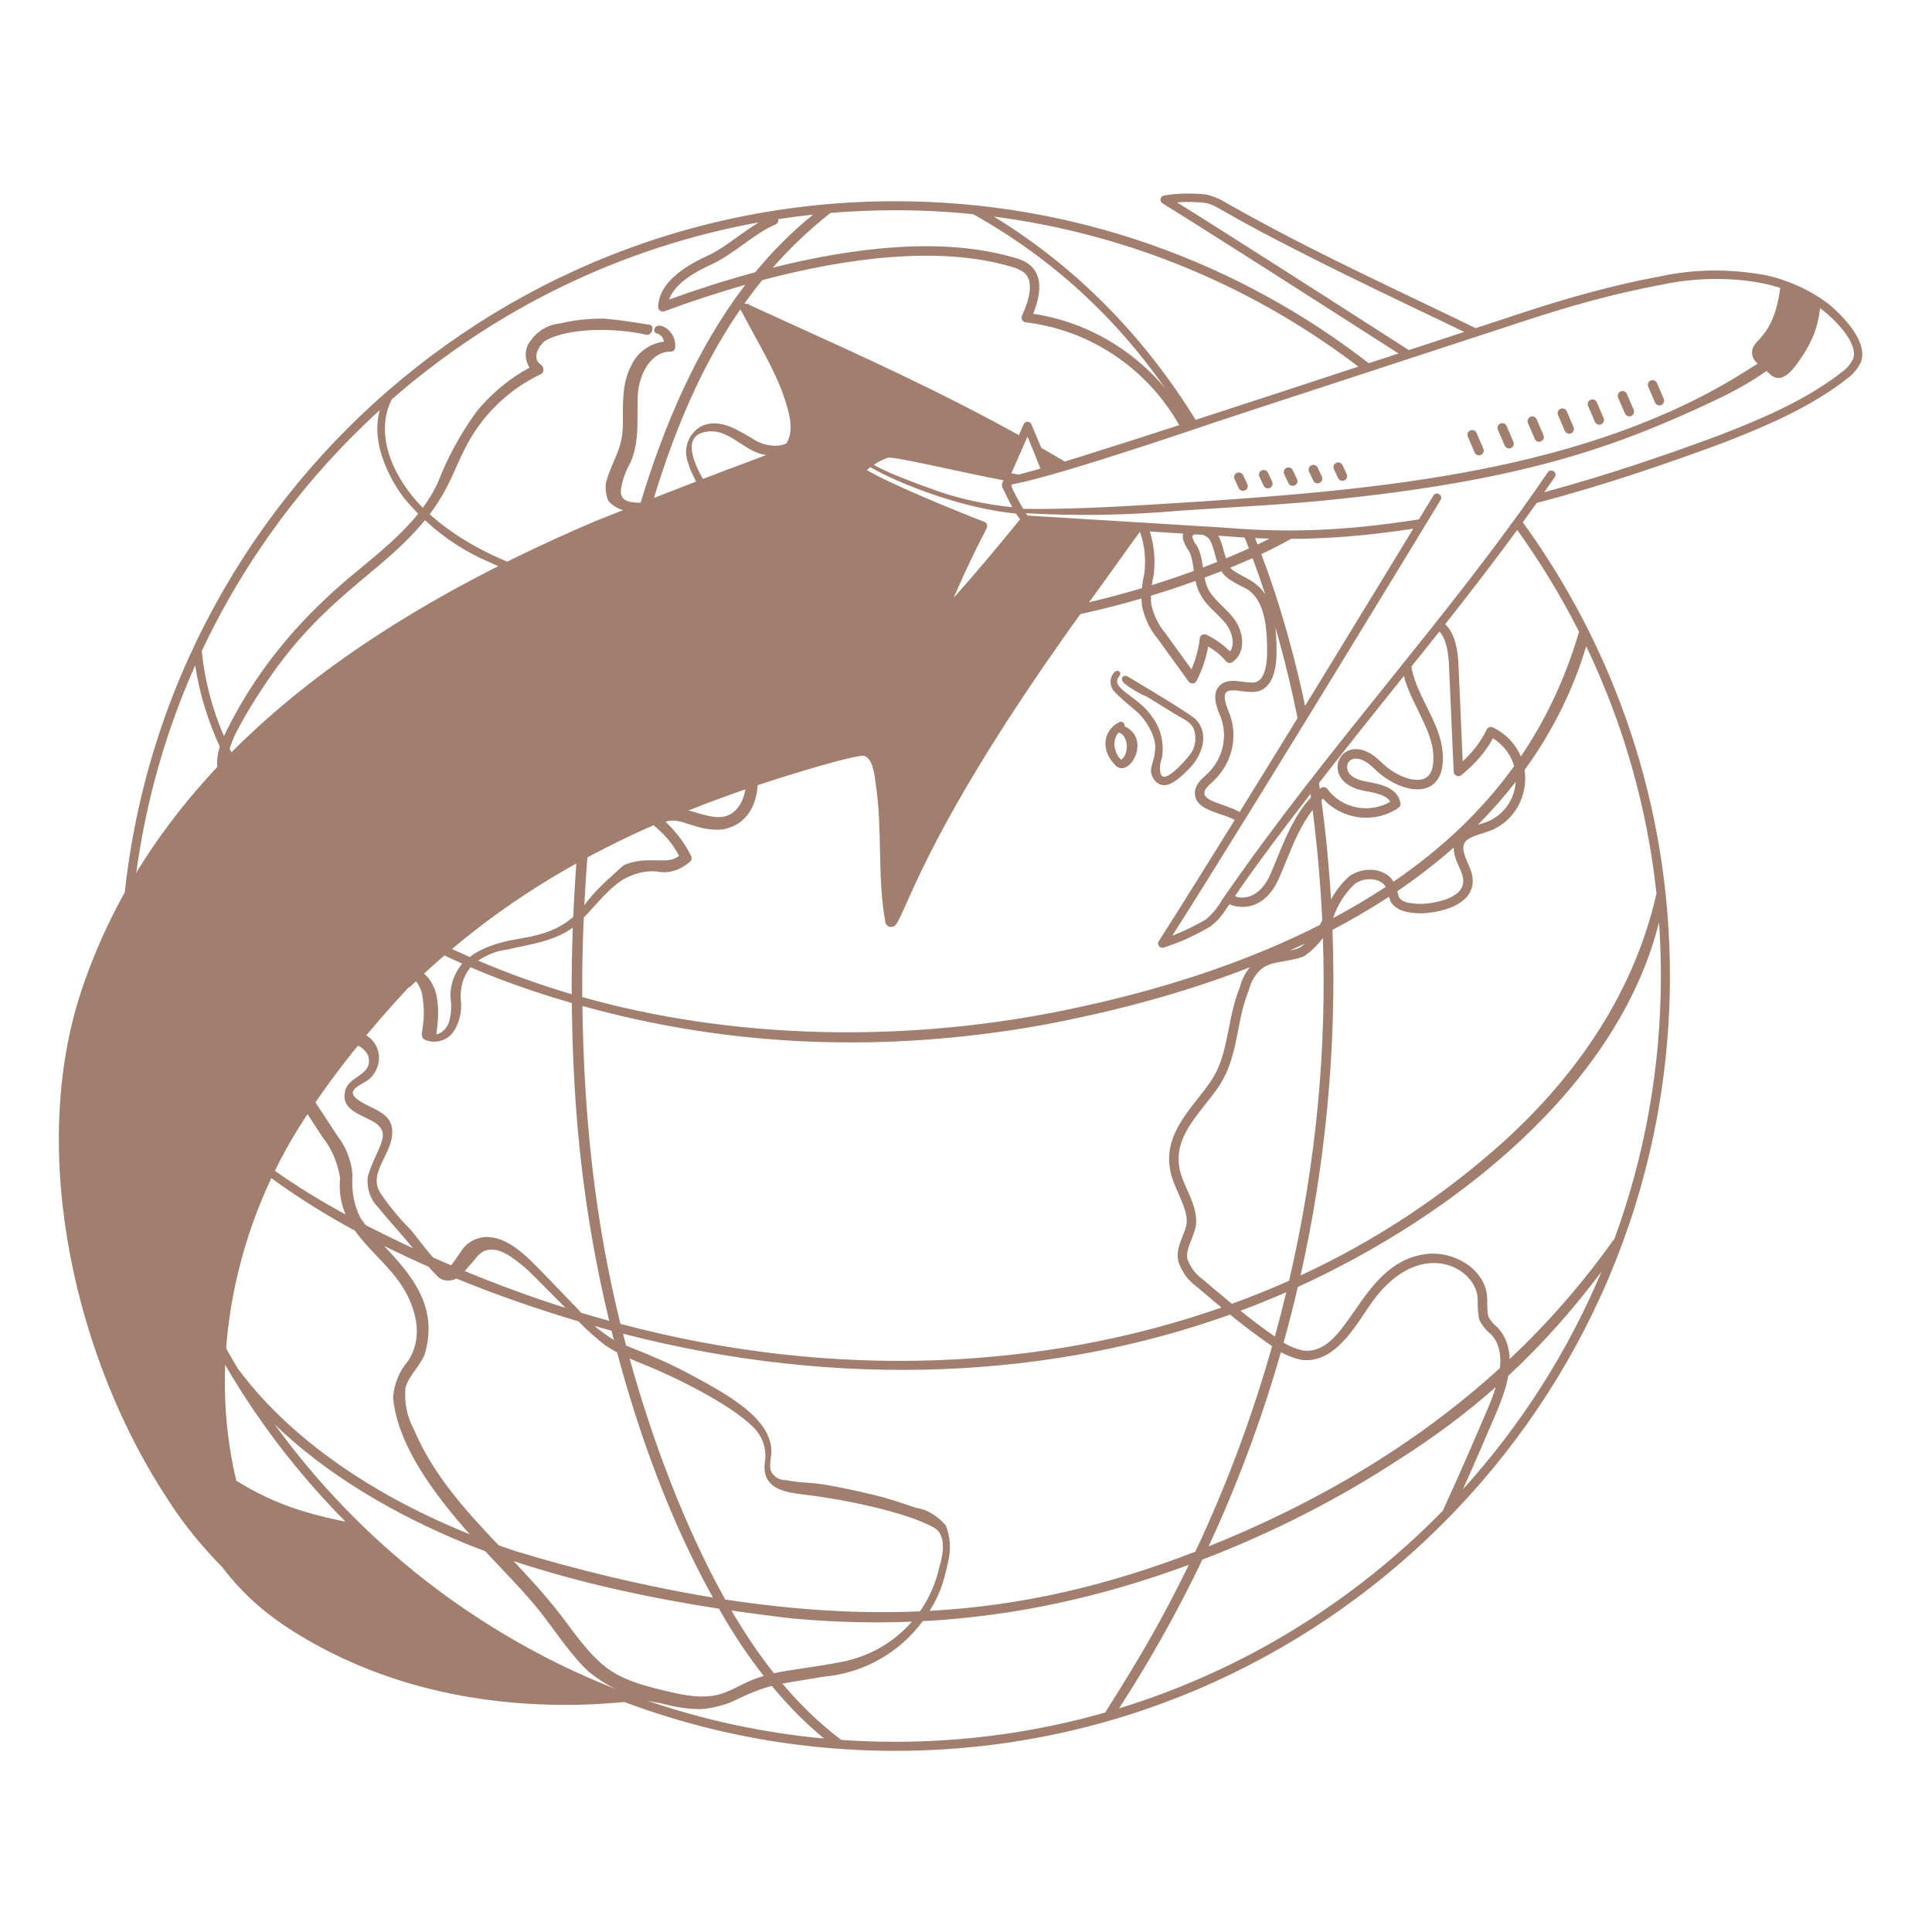 <svg width="51" height="51" viewBox="0 0 51 51" fill="none" xmlns="http://www.w3.org/2000/svg">
<path fill-rule="evenodd" clip-rule="evenodd" d="M23.629 46.218C12.351 46.218 3.176 37.042 3.176 25.765C3.176 14.487 12.351 5.312 23.629 5.312C28.373 5.312 32.744 6.935 36.218 9.655C36.126 9.685 36.035 9.714 35.943 9.744C33.182 7.616 29.857 6.186 26.235 5.717C26.305 5.759 26.377 5.804 26.459 5.856C28.607 7.222 30.314 9.037 31.624 11.183C31.479 11.232 31.333 11.281 31.188 11.33C30.375 9.808 28.848 8.719 27.077 8.509C26.993 8.499 26.942 8.41 26.978 8.333C27.163 7.933 27.319 7.409 27.017 7.182C26.925 7.121 26.812 7.07 26.712 7.045C24.803 6.475 22.337 6.808 20.121 7.395C18.718 9.119 17.845 11.187 17.208 13.325C17.458 13.405 17.648 13.56 17.858 13.733C17.893 13.761 17.929 13.79 17.966 13.82C18.187 14.093 18.72 13.975 18.636 13.474C18.617 13.194 18.499 12.96 18.38 12.723C18.297 12.558 18.213 12.392 18.16 12.207C18.024 11.833 18.175 11.435 18.528 11.243C18.97 11.053 19.388 11.299 19.797 11.538L19.836 11.561C20.077 11.733 20.382 11.804 20.635 11.748C20.744 11.72 20.841 11.674 20.939 11.629C21.064 11.57 21.189 11.511 21.337 11.493C21.699 11.42 22.11 11.618 22.11 12.007C22.11 12.054 22.072 12.091 22.036 12.128C22.033 12.131 22.029 12.134 22.024 12.136C21.099 12.553 20.49 13.499 20.49 14.453C20.492 14.483 20.495 14.514 20.498 14.544C20.528 14.862 20.559 15.201 20.647 15.523C20.684 15.733 20.728 16.123 20.637 16.492C21.036 16.525 21.434 16.549 21.83 16.564C21.834 16.526 21.839 16.488 21.845 16.45C21.862 16.336 21.884 16.211 21.908 16.079C22.028 15.412 22.179 14.575 21.82 14.095C21.798 14.074 21.775 14.053 21.752 14.032C21.668 13.954 21.582 13.874 21.53 13.772C21.395 13.501 21.436 13.233 21.633 13.03C22.242 12.4 23.608 11.716 23.852 11.716C24.238 11.677 24.536 11.697 24.815 11.781C25.068 11.876 25.269 12.103 25.333 12.354C25.211 12.326 25.091 12.299 24.974 12.272C24.948 12.266 24.922 12.261 24.896 12.255C24.842 12.189 24.769 12.138 24.667 12.107C24.425 12.038 24.178 12.017 23.951 12.045C23.948 12.045 23.945 12.045 23.942 12.045C23.656 11.988 23.46 11.958 23.407 11.976C23.121 12.071 22.899 12.23 22.708 12.421C22.737 12.444 22.774 12.469 22.817 12.496C22.395 12.746 21.984 13.066 21.785 13.363C21.692 13.531 21.834 13.695 21.978 13.862C22.051 13.947 22.125 14.033 22.169 14.12C22.269 14.32 22.332 14.582 22.332 14.804C22.3 15.37 22.238 15.911 22.141 16.462C22.134 16.5 22.13 16.537 22.126 16.574C22.843 16.593 23.555 16.582 24.258 16.544C24.307 16.512 24.356 16.483 24.405 16.455C24.67 16.227 24.916 15.936 25.132 15.598C25.03 15.829 24.924 16.076 24.805 16.36C24.916 16.237 25.024 16.118 25.128 16.003C25.227 15.894 25.322 15.789 25.416 15.685C25.235 15.981 25.008 16.258 24.737 16.513C25.27 16.474 25.797 16.419 26.318 16.348C26.592 16.055 27.082 15.907 27.366 16.185C28.319 16.015 29.247 15.794 30.144 15.526C30.158 15.379 30.184 15.246 30.21 15.125C30.259 14.704 30.202 14.291 30.039 13.902C30.133 13.908 30.224 13.914 30.314 13.919C30.46 14.317 30.507 14.734 30.456 15.166C30.434 15.268 30.417 15.361 30.404 15.447C30.781 15.329 31.151 15.204 31.515 15.07L31.513 15.052C31.485 14.858 31.459 14.673 31.376 14.528C31.306 14.452 31.232 14.271 31.225 14.211C31.215 14.114 31.24 14.038 31.287 13.98C31.581 13.998 31.842 14.014 32.075 14.029C32.107 14.061 32.135 14.097 32.158 14.138C32.23 14.267 32.271 14.418 32.311 14.563C32.328 14.623 32.344 14.683 32.363 14.739C32.567 14.655 32.769 14.568 32.969 14.478C32.916 14.341 32.863 14.206 32.808 14.072C32.906 14.077 32.998 14.082 33.083 14.087C33.122 14.182 33.16 14.277 33.198 14.373C33.372 14.292 33.541 14.206 33.707 14.114C33.924 14.12 34.091 14.121 34.26 14.117C33.966 14.295 33.646 14.465 33.296 14.628C33.795 15.945 34.19 17.359 34.488 18.804C34.421 18.913 34.354 19.023 34.287 19.131C34.116 18.261 33.91 17.397 33.665 16.552C33.686 16.733 33.698 16.943 33.698 17.185C33.698 17.838 33.514 18.201 33.149 18.262C33.023 18.276 32.887 18.258 32.763 18.243C32.423 18.2 32.17 18.168 32.449 18.82C32.68 19.412 32.563 20.136 31.989 20.657L31.987 20.658C31.887 20.75 31.792 20.837 31.792 20.934C31.792 21.078 32.01 21.155 32.266 21.245C32.456 21.311 32.667 21.385 32.826 21.5C32.783 21.569 32.74 21.638 32.697 21.707C32.584 21.619 32.409 21.56 32.23 21.499C31.895 21.386 31.542 21.266 31.542 20.934C31.542 20.727 31.693 20.59 31.82 20.473C31.847 20.448 31.873 20.425 31.897 20.401C32.29 20.008 32.416 19.424 32.218 18.915C32.127 18.702 31.954 18.298 32.223 18.074C32.385 17.939 32.597 17.968 32.801 17.996C32.911 18.011 33.018 18.025 33.115 18.014C33.39 17.968 33.449 17.538 33.449 17.185C33.449 16.57 33.387 15.828 32.907 15.546C32.526 15.356 32.353 15.256 32.241 15.079C32.094 15.136 31.946 15.193 31.798 15.248C31.857 15.552 31.946 15.691 32.271 16.006L32.273 16.008C32.371 16.102 32.472 16.201 32.56 16.314C32.837 16.67 32.906 17.217 32.533 17.478C32.481 17.515 32.408 17.506 32.366 17.457C32.234 17.302 32.081 17.175 31.894 17.064C31.844 17.357 31.738 17.672 31.588 17.972C31.547 18.055 31.431 18.067 31.375 17.989L30.549 16.846C30.364 16.631 30.219 16.329 30.147 16.005C30.139 15.934 30.134 15.865 30.133 15.799C29.276 16.048 28.394 16.255 27.496 16.415C27.546 16.62 27.478 16.853 27.309 17.022C26.79 17.628 25.984 17.267 26.134 16.669C26.138 16.653 26.143 16.637 26.149 16.62C25.569 16.693 24.985 16.747 24.397 16.782C24.118 16.938 23.893 17.143 23.724 17.398C23.611 17.652 23.541 17.932 23.508 18.27C23.486 18.4 23.438 18.688 23.168 18.688C22.894 18.688 22.59 18.392 22.395 18.198C22.028 17.831 21.827 17.338 21.82 16.81C21.398 16.794 20.977 16.768 20.555 16.732C20.483 16.892 20.376 17.038 20.22 17.152L20.193 17.18C19.797 17.445 19.261 17.355 18.992 16.985C18.898 16.835 18.879 16.684 18.896 16.534C18.094 16.413 17.295 16.252 16.505 16.052C16.256 17.152 16.05 18.257 15.884 19.352C16.302 19.168 16.469 18.646 16.644 18.096C16.862 17.412 17.094 16.686 17.839 16.514C18.491 16.363 18.961 16.806 18.9 17.349C18.869 17.697 18.935 18.074 19.088 18.409C19.128 18.481 19.169 18.557 19.211 18.636C19.327 18.85 19.453 19.083 19.593 19.294C20.217 20.229 20.186 21.674 19.093 21.893C18.735 21.933 18.449 21.84 18.202 21.761C17.964 21.683 17.762 21.618 17.568 21.695C17.835 21.939 18.065 22.243 18.227 22.565C18.269 22.612 18.267 22.696 18.222 22.74C17.949 22.98 17.649 23.068 17.331 23.005C17.049 22.977 16.746 23.05 16.435 23.223C16.144 23.417 15.909 23.677 15.674 23.936C15.587 24.033 15.499 24.13 15.409 24.223C15.378 24.938 15.365 25.639 15.37 26.32C19.221 27.407 23.911 27.61 28.603 26.561C30.972 26.041 33.059 25.321 34.842 24.415C34.864 24.373 34.885 24.33 34.904 24.287C34.859 23.337 34.775 22.362 34.65 21.381C34.34 21.778 34.147 22.253 33.948 22.74C33.887 22.889 33.826 23.038 33.76 23.188C33.519 23.74 33.107 24.009 32.632 23.925C32.526 23.907 32.433 23.868 32.355 23.814C32.359 23.808 32.362 23.801 32.366 23.795C32.41 23.731 32.454 23.668 32.498 23.605C32.769 23.792 33.258 23.714 33.531 23.087C33.593 22.946 33.652 22.802 33.711 22.657C33.944 22.088 34.18 21.51 34.606 21.048C34.594 20.965 34.583 20.881 34.57 20.798C34.645 20.702 34.719 20.607 34.793 20.511C34.809 20.615 34.825 20.72 34.839 20.824C34.846 20.818 34.853 20.812 34.86 20.806C34.914 20.762 34.997 20.77 35.04 20.828C35.421 21.345 36.147 21.486 36.697 21.166C36.61 20.996 36.345 20.935 36.015 20.876C34.694 20.638 35.448 19.105 36.458 20.116C36.822 20.479 37.338 20.674 37.607 20.549C37.829 20.447 37.853 20.138 37.833 19.896C37.808 19.519 37.624 19.142 37.434 18.754C37.268 18.417 37.099 18.072 37.025 17.709C37.097 17.619 37.168 17.53 37.24 17.441C37.265 17.855 37.459 18.245 37.655 18.64C37.853 19.04 38.054 19.443 38.083 19.878C38.128 20.458 37.906 20.687 37.712 20.777C37.291 20.971 36.66 20.672 36.281 20.293C35.842 19.854 35.528 20.033 35.563 20.281C35.594 20.506 35.855 20.593 36.059 20.63L36.061 20.63C36.412 20.694 36.893 20.78 36.969 21.198C36.978 21.247 36.957 21.296 36.917 21.324C36.287 21.755 35.421 21.641 34.924 21.082C34.91 21.096 34.895 21.109 34.881 21.123C35 22.002 35.084 22.88 35.136 23.741C35.266 23.507 35.431 23.297 35.619 23.13C35.991 22.868 36.555 22.903 36.787 23.273C38.046 22.413 39.117 21.409 39.969 20.224C39.891 19.943 39.709 19.679 39.409 19.488C39.227 19.831 38.947 20.157 38.577 20.46C38.499 20.524 38.378 20.472 38.373 20.369L38.246 17.477C38.209 16.992 38.097 16.704 37.907 16.605C37.958 16.54 38.009 16.475 38.061 16.41C38.433 16.648 38.479 17.247 38.496 17.462L38.612 20.098C38.897 19.833 39.108 19.552 39.242 19.262C39.271 19.199 39.347 19.171 39.412 19.203C39.776 19.385 40.018 19.66 40.147 19.969C40.803 19 41.319 17.915 41.678 16.692C41.679 16.691 41.68 16.69 41.68 16.688C41.682 16.686 41.683 16.683 41.685 16.68C41.192 15.704 40.621 14.773 39.983 13.895C40.032 13.828 40.081 13.76 40.13 13.693C42.614 17.078 44.082 21.253 44.082 25.765C44.082 37.043 34.907 46.218 23.629 46.218ZM25.77 13.812C25.799 13.891 25.827 13.977 25.853 14.074C25.753 14.276 25.662 14.46 25.577 14.636C25.601 14.48 25.596 14.316 25.562 14.144L25.56 14.138C25.499 13.976 25.435 13.808 25.363 13.649C25.518 13.712 25.657 13.768 25.77 13.812ZM23.629 5.55C23.054 5.55 22.485 5.574 21.922 5.621C21.672 5.813 21.255 6.178 21.036 6.397C20.813 6.613 20.601 6.836 20.399 7.066C22.558 6.525 24.913 6.248 26.778 6.804C27.514 6.987 27.557 7.583 27.272 8.283C28.657 8.489 29.889 9.211 30.756 10.247C29.455 8.388 27.802 6.839 25.689 5.654C25.011 5.585 24.324 5.55 23.629 5.55ZM20.542 5.785C20.847 5.738 21.154 5.698 21.464 5.665C20.899 6.122 20.393 6.633 19.938 7.186C19.131 7.405 18.36 7.655 17.662 7.906C17.776 7.583 18.126 7.287 18.721 7.007C19.031 6.876 19.329 6.662 19.623 6.45C19.907 6.246 20.187 6.045 20.468 5.927C20.524 5.903 20.554 5.843 20.542 5.785ZM17.54 8.216C18.192 7.976 18.914 7.734 19.674 7.518C18.394 9.191 17.537 11.21 16.91 13.271C16.612 13.27 16.364 13.227 16.391 12.932C16.42 12.698 16.506 12.45 16.642 12.212C16.831 11.786 16.83 11.339 16.829 10.895C16.828 10.736 16.828 10.577 16.836 10.42C16.864 9.962 17.123 9.28 17.72 9.28C17.772 9.28 17.821 9.232 17.82 9.184C17.884 8.741 17.359 8.441 17.276 8.681C17.256 8.738 17.293 8.795 17.331 8.802C17.437 8.824 17.513 8.913 17.527 9.019C17.166 9.057 16.823 9.302 16.67 9.638C16.438 10.073 16.44 10.549 16.443 11.031C16.443 11.081 16.443 11.131 16.443 11.18C16.443 11.62 16.334 11.875 16.208 12.168C16.138 12.331 16.063 12.506 15.999 12.73C15.955 12.951 16.039 13.207 16.073 13.24C16.258 13.426 16.461 13.504 16.671 13.474C16.729 13.474 16.787 13.479 16.845 13.489C16.651 14.143 16.48 14.8 16.325 15.45C16.18 15.499 16.026 15.564 15.882 15.647C15.257 15.472 14.639 15.269 14.021 15.062C13.052 14.738 12.107 14.258 11.342 13.575C11.699 13.104 11.876 12.709 12.049 12.32C12.226 11.923 12.4 11.533 12.761 11.077C13.182 10.558 13.691 10.155 14.273 9.879C14.349 9.842 14.367 9.761 14.322 9.67C14.32 9.667 14.318 9.663 14.315 9.66L14.277 9.624C14.198 9.571 14.158 9.498 14.158 9.409C14.158 9.25 14.286 9.067 14.402 8.989C15.035 8.637 16.29 8.657 17.044 8.834C17.223 8.88 17.298 8.57 17.124 8.57C16.761 8.509 16.336 8.443 15.941 8.41C15.51 8.41 15.133 8.452 14.793 8.537C14.434 8.57 14.138 8.763 13.937 9.098C13.841 9.29 13.863 9.525 13.978 9.705C13.458 9.983 12.965 10.391 12.574 10.872C12.147 11.463 11.804 12.096 11.554 12.752C11.443 12.985 11.31 13.201 11.161 13.404C10.44 12.682 9.85 11.524 10.341 10.543C13.038 8.186 16.364 6.532 20.032 5.87C19.842 5.984 19.656 6.118 19.471 6.25C19.187 6.455 18.905 6.658 18.619 6.778C17.808 7.16 17.4 7.59 17.372 8.092C17.367 8.181 17.455 8.247 17.54 8.216ZM16.668 15.351C16.81 14.761 16.963 14.169 17.133 13.582C17.209 13.619 17.281 13.665 17.347 13.72C17.354 13.725 17.363 13.733 17.374 13.742C17.451 13.808 17.631 13.959 17.972 14.139C18.684 14.515 19.106 13.609 18.579 12.688C18.294 12.191 18.029 11.54 18.586 11.408C18.958 11.319 19.249 11.509 19.541 11.7C19.759 11.842 19.977 11.984 20.23 12.012C20.489 12.012 20.772 11.936 21.066 11.789C21.275 11.729 21.637 11.687 21.705 11.893C20.771 12.369 20.158 13.279 20.097 14.292C20.081 14.609 20.14 14.937 20.196 15.255C20.274 15.69 20.349 16.108 20.226 16.454C19.866 16.419 19.505 16.375 19.144 16.324C19.158 16.276 19.173 16.227 19.189 16.177C19.275 15.907 19.371 15.601 19.25 15.271C19.242 15.216 19.163 15.178 19.122 15.178C18.283 15.085 17.479 15.142 16.668 15.351ZM19.098 16.564C19.433 16.612 19.768 16.654 20.103 16.689C20.048 16.764 19.979 16.834 19.893 16.899C19.683 17.019 19.442 17.019 19.238 16.903C19.125 16.805 19.091 16.691 19.098 16.564ZM18.997 16.13C18.979 16.185 18.961 16.24 18.946 16.295C18.15 16.177 17.353 16.02 16.557 15.823L16.572 15.761C17.352 15.497 18.198 15.422 19.079 15.498C19.134 15.702 19.066 15.914 18.997 16.13ZM12.895 14.829C14.01 15.349 14.864 15.609 15.635 15.82C15.457 15.973 15.326 16.169 15.299 16.419C15.28 16.638 15.361 16.813 15.444 16.991C15.502 17.114 15.559 17.238 15.585 17.379C15.628 17.886 15.508 18.126 15.382 18.378C15.264 18.615 15.14 18.863 15.141 19.354C15.187 19.558 15.352 19.65 15.543 19.654C15.342 21.121 15.198 22.662 15.132 24.204C14.745 24.539 14.321 24.677 13.742 24.774C13.285 24.85 12.784 24.969 12.4 25.262C11.91 25.048 11.426 24.816 10.95 24.567C8.876 23.438 7.049 21.804 6.062 19.763C6.096 19.657 6.138 19.553 6.176 19.458L6.188 19.426C6.467 18.869 6.85 18.251 7.329 17.589C8.143 16.484 8.978 15.785 9.715 15.169C9.957 14.966 10.188 14.773 10.405 14.576C10.748 14.266 11.01 13.988 11.219 13.733C11.717 14.198 12.279 14.565 12.895 14.829ZM15.699 18.606C15.657 18.872 15.616 19.141 15.577 19.413C15.395 19.338 15.607 18.788 15.699 18.606ZM15.811 17.078C15.851 17.16 15.891 17.243 15.922 17.328C16.011 16.862 16.104 16.409 16.203 15.972L16.116 15.949C15.89 16.071 15.702 16.24 15.66 16.492C15.626 16.693 15.718 16.883 15.811 17.078ZM15.424 23.899C15.495 22.506 15.635 21.06 15.848 19.595C16.495 19.344 16.705 18.67 16.902 18.038C17.115 17.352 17.314 16.715 18.037 16.715C18.357 16.715 18.537 16.927 18.572 17.344C18.572 18.164 18.728 18.45 19.144 19.116C19.35 19.445 19.562 19.785 19.653 20.149C19.733 20.47 19.724 20.958 19.514 21.27C19.226 21.699 18.809 21.577 18.378 21.451C17.971 21.331 17.551 21.209 17.217 21.543C17.17 21.59 17.17 21.709 17.22 21.758C17.54 22.015 17.776 22.294 17.923 22.59C17.779 22.721 17.578 22.716 17.334 22.711C17.083 22.706 16.788 22.7 16.466 22.838C16.458 22.841 16.339 22.95 16.298 22.987L16.285 23C15.966 23.288 15.664 23.561 15.424 23.899ZM13.75 24.987C14.246 24.883 14.721 24.782 15.12 24.486C15.099 25.074 15.089 25.662 15.091 26.245C14.252 25.997 13.428 25.701 12.622 25.358C12.872 25.195 13.133 25.094 13.375 25.07C13.501 25.04 13.626 25.013 13.75 24.987ZM12.165 26.396C12.138 26.072 12.229 25.769 12.42 25.533C13.284 25.904 14.169 26.21 15.095 26.478C15.123 29.367 15.392 32.002 16.081 34.867C15.832 34.799 15.584 34.727 15.336 34.652C15.312 34.625 15.29 34.598 15.268 34.571C15.268 34.571 14.32 33.59 14.273 33.541C13.874 33.133 13.377 32.624 12.79 32.654C12.51 32.688 12.286 32.831 12.162 33.048C12.131 33.087 12.098 33.137 12.063 33.189C12.014 33.264 11.961 33.343 11.907 33.401C11.747 33.333 11.588 33.263 11.428 33.192C11.292 33.035 11.162 32.868 11.037 32.709C10.974 32.628 10.912 32.549 10.852 32.474C10.597 32.219 10.345 31.932 10.062 31.526C9.832 31.196 9.982 30.891 10.139 30.569C10.239 30.366 10.342 30.156 10.354 29.929C10.378 29.508 10.075 29.361 9.782 29.219L9.766 29.211C9.62 29.14 9.301 28.986 9.313 28.839C9.321 28.741 9.468 28.657 9.595 28.584C9.65 28.552 9.702 28.522 9.737 28.494C9.897 28.366 10.005 28.137 10.005 27.925C10.005 27.53 9.681 27.221 9.268 27.221C9.058 27.221 8.906 27.316 8.758 27.409C8.702 27.444 8.647 27.479 8.589 27.508C8.394 27.573 8.198 27.528 8.086 27.389C7.787 27.119 7.812 26.693 7.876 26.311C7.985 25.679 8.274 25.038 8.695 24.484C9.097 25.053 9.663 25.438 10.308 25.578C10.758 25.682 11.023 25.815 11.138 26.216C11.223 26.682 11.18 26.968 11.153 27.151C11.129 27.317 11.117 27.398 11.223 27.451C11.463 27.553 11.773 27.485 11.935 27.28C12.123 27.043 12.201 26.715 12.165 26.396ZM12.161 25.487C12.175 25.471 12.19 25.455 12.204 25.439C11.349 25.059 10.513 24.613 9.679 24.07C8.038 22.983 6.774 21.607 5.988 20.093C5.976 20.229 5.993 20.359 6.06 20.47C6.105 20.549 6.168 20.617 6.231 20.685C6.343 20.805 6.456 20.928 6.478 21.121C6.478 21.395 6.39 21.628 6.315 21.777C6.203 21.975 6.132 22.189 6.097 22.433C6.097 22.563 6.189 22.625 6.291 22.693C6.316 22.71 6.342 22.728 6.368 22.747C6.714 22.978 6.85 23.41 6.859 23.826C6.867 24.184 6.782 24.516 6.699 24.839C6.601 25.222 6.505 25.593 6.573 25.98C6.682 26.605 7.055 27.168 7.416 27.713C7.434 27.74 7.569 27.946 7.753 28.225C8.147 28.828 8.766 29.772 8.918 30C9.134 30.278 9.272 30.634 9.306 31.003C9.272 31.442 9.348 31.841 9.524 32.164C9.564 32.223 9.608 32.282 9.655 32.341C9.832 32.432 10.011 32.521 10.191 32.609C10.428 32.726 10.665 32.84 10.903 32.952C10.846 32.883 10.79 32.814 10.733 32.746C10.638 32.634 10.54 32.523 10.441 32.409C10.285 32.231 10.125 32.05 9.97 31.856C9.774 31.66 9.675 31.363 9.708 31.066C9.774 30.83 9.865 30.632 9.943 30.462C10.104 30.11 10.21 29.877 9.944 29.669C9.865 29.608 9.757 29.556 9.645 29.502C9.353 29.361 9.031 29.206 9.104 28.838C9.129 28.636 9.283 28.53 9.433 28.427C9.593 28.316 9.75 28.207 9.74 27.987C9.735 27.877 9.681 27.772 9.594 27.699C9.391 27.496 9.173 27.616 8.92 27.755C8.894 27.77 8.867 27.784 8.84 27.799C8.605 27.925 8.307 27.931 8.074 27.798C7.46 27.442 7.538 26.689 7.675 26.073C7.844 25.331 8.303 24.565 8.644 24.207C8.726 24.121 8.847 24.128 8.891 24.259C9.107 24.627 9.421 24.941 9.796 25.16C9.943 25.233 10.111 25.288 10.275 25.341C10.315 25.353 10.354 25.366 10.392 25.379C10.602 25.408 10.797 25.47 11.001 25.572C11.622 25.897 11.612 26.619 11.519 27.305C11.65 27.289 11.79 27.142 11.839 27.021C11.886 26.879 11.93 26.655 11.9 26.404C11.861 26.081 11.96 25.755 12.161 25.487ZM5.963 19.327C5.944 19.361 5.926 19.395 5.91 19.43C5.608 18.727 5.406 17.979 5.325 17.188C6.464 14.767 8.07 12.607 10.026 10.825C9.752 11.798 10.413 12.809 10.65 13.128C10.775 13.28 10.905 13.424 11.04 13.56C10.611 14.096 10.071 14.543 9.535 14.986C9.205 15.26 8.876 15.532 8.576 15.823C7.468 16.865 6.589 18.045 5.963 19.327ZM5.801 19.71C5.482 19.015 5.263 18.295 5.153 17.563C4.036 20.07 3.415 22.844 3.414 25.761C3.418 25.77 3.42 25.779 3.421 25.787C4.23 28.732 6.471 30.616 9.124 32.06C9.005 31.785 8.943 31.471 8.977 31.097C8.913 30.689 8.756 30.32 8.509 30.012C8.386 29.825 8.089 29.364 7.794 28.907C7.509 28.465 7.226 28.028 7.109 27.848C6.664 27.277 6.373 26.63 6.245 25.928C6.214 25.571 6.31 25.174 6.405 24.782C6.578 24.07 6.746 23.374 6.134 22.966C5.936 22.834 5.832 22.637 5.832 22.395C5.845 22.224 5.938 22.05 6.036 21.866C6.351 21.277 6.286 21.151 6 20.849C5.956 20.803 5.91 20.755 5.871 20.702C5.803 20.567 5.736 20.434 5.736 20.298C5.718 20.115 5.741 19.912 5.801 19.71ZM9.369 32.487C6.637 31 4.277 29.005 3.426 26.448C3.544 29.994 4.58 33.312 6.304 36.17C6.313 36.175 6.32 36.181 6.326 36.189C7.527 37.79 9.545 39.35 12.4 40.501C11.457 39.44 10.489 38.144 10.375 36.886C10.408 36.517 10.543 36.191 10.765 35.937C11.319 35.105 10.758 34.157 10.572 33.886C10.393 33.624 10.172 33.391 9.951 33.16C9.744 32.942 9.538 32.726 9.369 32.487ZM12.391 40.788C10.347 39.959 8.585 38.892 7.248 37.597C9.499 40.705 12.612 43.15 16.233 44.578C15.984 44.452 15.748 44.299 15.535 44.124C15.191 43.801 14.895 43.399 14.609 43.01C14.223 42.486 14.071 42.281 13.205 41.369C13.078 41.235 12.944 41.094 12.807 40.947C12.667 40.895 12.528 40.842 12.391 40.788ZM14.965 42.849C14.526 42.254 14.042 41.723 13.558 41.21C15.309 41.789 17.203 42.194 18.981 42.466C19.342 43.117 19.746 43.714 20.16 44.24C20.116 44.254 20.071 44.268 20.026 44.283C19.814 44.355 19.648 44.439 19.492 44.517C19.068 44.729 18.727 44.9 17.782 44.685C16.217 44.33 15.902 44.123 14.965 42.849ZM19.515 44.828C19.887 44.658 20.12 44.569 20.374 44.504C20.842 45.068 21.318 45.539 21.754 45.893C20.135 45.743 18.571 45.402 17.084 44.892C17.197 44.919 17.31 44.941 17.424 44.957C17.824 45.066 18.17 45.117 18.516 45.117C18.889 45.083 19.236 44.983 19.515 44.828ZM20.652 44.443C21.115 44.991 21.63 45.494 22.208 45.93C22.677 45.962 23.151 45.979 23.629 45.979C25.551 45.979 27.412 45.709 29.175 45.206C30.008 43.886 30.627 42.859 31.383 41.307C29.117 42.143 26.818 42.665 24.358 42.795C23.75 43.615 22.828 44.157 21.758 44.259C21.555 44.293 21.381 44.321 21.229 44.345C20.995 44.383 20.811 44.412 20.652 44.443ZM38.089 39.877C35.749 42.273 32.82 44.093 29.539 45.098C30.358 43.836 31.093 42.523 31.74 41.17C33.563 40.471 35.285 39.598 36.879 38.558C37.856 37.941 38.713 37.297 39.485 36.615C39.424 36.816 39.347 37.011 39.273 37.185C38.898 38.059 38.511 38.962 38.099 39.85C38.094 39.859 38.091 39.868 38.089 39.877ZM39.503 37.282C39.625 36.997 39.753 36.659 39.814 36.318C40.735 35.465 41.534 34.554 42.276 33.568C41.385 35.691 40.141 37.631 38.618 39.314C38.924 38.632 39.217 37.949 39.503 37.282ZM42.577 32.75C42.586 32.74 42.597 32.733 42.608 32.727C43.407 30.555 43.843 28.21 43.843 25.765C43.843 25.288 43.827 24.814 43.794 24.345C42.706 28.705 38.363 32.098 34.26 33.973C34.142 34.475 34.016 34.965 33.883 35.444C34.038 35.539 34.213 35.609 34.395 35.65C34.979 35.723 35.342 35.2 35.753 34.608C36.203 33.96 36.71 33.231 37.624 33.106C38.39 33.001 39.259 33.528 39.259 34.31C39.259 34.461 39.259 34.605 39.285 34.746C39.329 34.831 39.406 34.946 39.526 35.036C39.753 35.276 39.843 35.568 39.851 35.876C40.851 34.935 41.764 33.895 42.577 32.75ZM39.695 30.134C41.678 28.332 43.147 26.149 43.727 23.588C43.478 21.274 42.837 19.075 41.872 17.06C41.537 18.178 41.004 19.28 40.246 20.326C40.342 20.985 39.996 21.69 39.303 21.942C39.257 21.957 39.214 21.971 39.172 21.985C38.67 22.149 38.491 22.207 38.74 22.77C38.808 22.922 38.877 23.079 38.877 23.254C38.877 23.827 38.193 24.072 37.552 24.11C37.151 24.11 36.848 24.041 36.706 23.793C36.689 23.749 36.677 23.709 36.665 23.672C36.2 23.977 35.704 24.269 35.174 24.546C35.293 27.73 34.968 30.845 34.331 33.67C36.289 32.763 38.085 31.581 39.695 30.134ZM36.888 23.543L36.883 23.527C37.426 23.158 37.923 22.772 38.377 22.371C38.369 22.55 38.442 22.715 38.511 22.87C38.571 23.004 38.627 23.13 38.627 23.255C38.627 23.77 37.72 23.85 37.545 23.86C37.306 23.86 37.02 23.839 36.933 23.692C36.917 23.645 36.903 23.595 36.888 23.543ZM39.084 21.75C39.06 21.757 39.037 21.764 39.013 21.772C39.378 21.404 39.711 21.025 40.011 20.638C39.981 21.099 39.697 21.533 39.221 21.706C39.177 21.721 39.131 21.735 39.084 21.75ZM35.774 23.325C36.021 23.152 36.436 23.166 36.58 23.412C36.138 23.703 35.674 23.977 35.189 24.236C35.311 23.876 35.522 23.55 35.774 23.325ZM34.046 25.093C34.182 25.032 34.317 24.97 34.451 24.906C34.405 24.946 34.357 24.984 34.308 25.019C34.224 25.052 34.136 25.075 34.046 25.093ZM27.485 27.065C29.344 26.716 31.217 26.229 32.992 25.535C32.867 25.686 32.776 25.869 32.727 26.067C32.576 26.437 32.506 26.8 32.438 27.151C32.233 28.21 32.093 28.4 31.625 28.992C31.225 29.498 30.772 30.073 30.876 30.799C30.906 31.052 31.009 31.285 31.11 31.51L31.111 31.512C31.403 32.167 31.355 32.289 31.227 32.608L31.217 32.633C31.136 32.838 31.052 33.049 31.105 33.306C31.216 33.602 31.367 33.805 31.586 33.962L31.589 33.964C31.805 34.147 32.022 34.332 32.244 34.516C27.597 36.14 22.065 36.459 16.378 34.947C15.691 32.168 15.411 29.418 15.374 26.555C19.36 27.664 23.411 27.787 27.485 27.065ZM31.748 33.77C32.002 33.986 32.258 34.204 32.519 34.417C33.034 34.23 33.538 34.027 34.029 33.808C34.769 30.618 35.017 27.625 34.921 24.759C34.79 24.939 34.627 25.1 34.44 25.231C34.346 25.296 34.008 25.354 33.904 25.372C33.678 25.41 33.465 25.445 33.302 25.576C33.141 25.71 33.023 25.907 32.964 26.143C32.817 26.508 32.748 26.862 32.681 27.209C32.586 27.699 32.494 28.177 32.186 28.659C32.076 28.824 31.948 28.985 31.821 29.147C31.429 29.643 31.035 30.143 31.124 30.766C31.15 30.985 31.244 31.196 31.34 31.411C31.473 31.709 31.609 32.015 31.569 32.355C31.543 32.489 31.494 32.612 31.448 32.728C31.377 32.908 31.312 33.073 31.345 33.237C31.433 33.467 31.553 33.63 31.74 33.764L31.748 33.77ZM16.446 35.207C22.248 36.707 27.833 36.365 32.471 34.702C32.822 34.987 33.183 35.264 33.557 35.519C33.565 35.526 33.573 35.532 33.581 35.538C33.053 37.397 32.376 39.221 31.553 40.961C29.23 41.858 26.976 42.389 24.541 42.523C24.628 42.381 24.707 42.232 24.776 42.077C24.904 41.788 24.969 41.496 25.032 41.213L25.032 41.212C25.106 40.879 25.084 40.562 24.967 40.269L24.966 40.27C24.965 40.266 24.963 40.263 24.96 40.26C24.744 40.007 24.442 39.832 24.181 39.804C24.134 39.788 24.087 39.772 24.042 39.757C23.69 39.638 23.385 39.535 23.034 39.453C21.836 39.176 21.562 39.157 21.3 39.14C21.157 39.13 21.018 39.121 20.738 39.071C20.59 39.071 20.477 39.012 20.386 38.895C20.307 38.792 20.327 38.642 20.346 38.497C20.354 38.434 20.362 38.371 20.362 38.314C20.362 37.448 19.217 36.824 18.344 36.347L18.278 36.312C17.68 35.986 17.168 35.779 16.775 35.62C16.686 35.584 16.604 35.55 16.527 35.519C16.5 35.414 16.473 35.31 16.446 35.207ZM32.746 34.601C33.04 34.837 33.341 35.066 33.653 35.281C33.76 34.892 33.861 34.502 33.955 34.111C33.56 34.284 33.157 34.448 32.746 34.601ZM31.903 40.822C32.634 39.247 33.28 37.553 33.813 35.694C33.975 35.784 34.158 35.854 34.352 35.897C35.138 35.995 35.647 35.227 36.086 34.564L36.124 34.508C37.416 32.562 39.008 33.447 39.008 34.311C39.008 34.474 39.008 34.641 39.043 34.812C39.054 34.869 39.186 35.094 39.36 35.223C39.582 35.459 39.631 35.778 39.594 36.114C37.389 38.123 34.779 39.668 31.903 40.822ZM24.8 41.355C24.704 41.792 24.527 42.19 24.286 42.535C22.677 42.606 20.987 42.504 19.144 42.223C18.077 40.311 17.221 38.032 16.62 35.86C16.721 35.906 16.828 35.951 16.943 35.997C17.777 36.324 19.275 37.062 19.885 37.673C20.14 37.928 20.245 38.262 20.192 38.594C20.159 38.807 20.199 38.982 20.3 39.112C20.5 39.37 20.93 39.419 21.268 39.459L21.305 39.463C22.147 39.561 23.957 39.908 24.688 40.346C24.971 40.544 24.906 41.003 24.8 41.355ZM16.142 35.127C16.163 35.208 16.183 35.289 16.204 35.371C16.197 35.367 16.19 35.363 16.183 35.359C16 35.243 15.837 35.125 15.693 35.002C15.844 35.045 15.994 35.087 16.142 35.127ZM15.983 35.517C15.715 35.309 15.477 35.096 15.272 34.881C14.238 34.575 13.142 34.199 12.047 33.751C11.873 33.841 11.649 33.82 11.527 33.667C11.453 33.593 11.382 33.517 11.312 33.438C10.918 33.264 10.526 33.081 10.14 32.889C10.825 33.625 11.596 34.465 11.21 35.751C11.151 35.9 11.06 36.026 10.97 36.152C10.861 36.303 10.753 36.453 10.702 36.64C10.671 37.031 10.744 37.398 10.922 37.724C11.43 38.93 12.273 39.853 13.16 40.79C13.318 40.847 13.478 40.902 13.641 40.956C15.193 41.425 16.905 41.853 18.82 42.172C17.664 40.097 16.846 37.79 16.29 35.699C16.177 35.639 16.075 35.578 15.983 35.517ZM14.455 34.048C14.583 34.178 14.737 34.334 14.927 34.525C14.034 34.242 13.146 33.917 12.266 33.552C12.397 33.41 12.516 33.268 12.631 33.13C12.905 32.855 13.276 33.035 13.472 33.166C13.834 33.418 13.925 33.511 14.454 34.047L14.455 34.048ZM33.065 14.734C33.183 15.05 33.295 15.37 33.401 15.693C33.234 15.432 33.02 15.32 32.817 15.213C32.712 15.158 32.609 15.104 32.518 15.031C32.503 15.017 32.49 15.001 32.477 14.984C32.675 14.903 32.871 14.819 33.065 14.734ZM32.131 14.833C32.007 14.883 31.881 14.932 31.755 14.98C31.726 14.776 31.692 14.568 31.584 14.389C31.577 14.377 31.571 14.37 31.564 14.363C31.544 14.342 31.521 14.318 31.473 14.174C31.471 14.05 31.836 14.073 31.939 14.259C31.998 14.364 32.033 14.493 32.071 14.629C32.092 14.706 32.111 14.774 32.131 14.833ZM30.381 15.725C30.78 15.604 31.173 15.475 31.56 15.335C31.58 15.431 31.608 15.526 31.649 15.617C31.758 15.857 31.93 16.024 32.097 16.185C32.191 16.277 32.284 16.367 32.363 16.468C32.518 16.667 32.615 17 32.468 17.198C32.297 17.023 32.094 16.878 31.85 16.756C31.771 16.716 31.677 16.768 31.669 16.856C31.647 17.104 31.569 17.392 31.452 17.669L30.745 16.691C30.58 16.498 30.454 16.235 30.393 15.964C30.384 15.884 30.38 15.806 30.381 15.725ZM22.223 43.869C22.955 43.727 23.601 43.35 24.073 42.808C23.074 42.848 22.048 42.824 20.986 42.73C20.408 42.666 19.853 42.593 19.309 42.514C19.645 43.09 20.015 43.648 20.43 44.17C20.66 44.118 20.899 44.083 21.18 44.042C21.47 43.999 21.805 43.95 22.223 43.869ZM27.234 16.461C26.968 16.506 26.7 16.547 26.431 16.583C26.391 16.641 26.367 16.706 26.367 16.773C26.3 17.117 26.838 17.293 27.156 16.816C27.254 16.717 27.293 16.576 27.234 16.461ZM23.883 16.808C23.297 16.831 22.708 16.835 22.118 16.82C22.136 17.272 22.331 17.702 22.669 18.017C22.729 18.062 22.785 18.102 22.84 18.141C22.88 18.17 22.913 18.194 22.941 18.215C23.068 18.308 23.09 18.323 23.209 18.325C23.241 18.289 23.242 18.263 23.242 18.201C23.244 18.106 23.247 17.927 23.37 17.494C23.503 17.227 23.63 17.037 23.761 16.906C23.801 16.872 23.842 16.84 23.883 16.808ZM31.537 18.964C31.217 18.724 30.416 18.245 29.96 17.973C29.895 17.934 29.838 17.9 29.789 17.871C29.625 17.772 29.557 17.941 29.68 18.039C29.857 18.181 30.065 18.304 30.291 18.4C30.455 18.502 30.583 18.581 30.684 18.643C31.002 18.84 31.043 18.866 31.086 18.889C31.092 18.893 31.099 18.896 31.106 18.9L31.128 18.913C31.284 18.998 31.444 19.086 31.506 19.23C31.59 19.427 31.567 19.691 31.448 19.869C31.34 20.031 30.881 20.548 30.71 20.502C30.681 20.494 30.656 20.466 30.639 20.429C30.606 20.297 30.616 20.152 30.672 20.009C30.738 19.614 30.64 19.215 30.408 18.916C30.253 18.684 30.028 18.515 29.84 18.374C29.581 18.181 29.391 18.038 29.543 17.852C29.627 17.748 29.512 17.664 29.429 17.735C29.285 17.86 29.274 18.116 29.422 18.264C29.614 18.456 29.808 18.618 29.997 18.776C30.267 19.006 30.561 19.509 30.484 19.84C30.484 19.932 30.459 20.015 30.433 20.105C30.418 20.157 30.402 20.212 30.39 20.272C30.349 20.475 30.51 20.728 30.737 20.728C30.953 20.728 31.23 20.452 31.383 20.299L31.385 20.297C31.757 19.925 31.936 19.328 31.537 18.964ZM29.563 19.056C29.622 19.031 29.696 19.095 29.685 19.172C30.412 19.507 29.806 20.564 29.449 20.206C29.003 19.761 29.163 19.234 29.563 19.056ZM29.598 20.059C29.389 19.863 29.361 19.519 29.528 19.337C29.75 19.378 29.848 19.85 29.598 20.059Z" fill="#A17E6D"/>
<path fill-rule="evenodd" clip-rule="evenodd" d="M28.249 12.27C28.039 12.331 27.828 12.392 27.617 12.45C27.528 12.211 27.431 11.971 27.331 11.732C27.638 11.906 27.944 12.085 28.249 12.27ZM26.552 12.547L27.193 12.566C27.065 12.6 26.937 12.633 26.809 12.666C26.218 12.554 25.557 12.404 24.974 12.272C24.168 12.089 23.512 11.941 23.407 11.976C23.121 12.071 22.899 12.23 22.708 12.421C23.153 12.77 25.377 13.66 25.949 13.882C25.472 14.835 25.218 15.375 24.805 16.36C24.916 16.237 25.024 16.118 25.128 16.003C25.836 15.221 26.4 14.598 27.121 13.721C28.362 13.797 29.366 13.86 30.184 13.911C29.939 14.242 29.698 14.579 29.458 14.916C29.18 15.305 28.902 15.693 28.617 16.074C25.414 20.504 24.364 22.863 23.919 23.864C23.734 24.279 23.653 24.461 23.565 24.461C23.47 24.493 23.406 24.43 23.375 24.366C23.256 23.725 23.243 23.075 23.229 22.425C23.217 21.851 23.205 21.278 23.12 20.712C23.117 20.691 23.114 20.666 23.11 20.638C23.081 20.414 23.029 20.006 22.803 19.95C22.524 19.95 21.497 20.259 21.18 20.354L21.151 20.363C16.233 21.838 13.226 23.729 10.825 26.05C10.819 26.056 10.81 26.058 10.8 26.06C10.798 26.061 10.795 26.061 10.793 26.062C10.791 26.062 10.79 26.063 10.788 26.063C9.778 27.145 8.829 28.315 8.029 29.545C6.196 32.356 5.473 35.892 6.237 39.086C6.764 39.417 7.334 39.683 7.934 39.871C8.385 40.011 8.844 40.122 9.308 40.2C11.395 42.27 13.927 43.891 16.749 44.905C16.405 44.939 16.061 44.966 15.718 44.986C12.986 45.113 10.247 44.596 7.87 43.143C7.081 42.661 6.448 42.131 5.869 41.372C5.381 40.873 4.89 40.295 4.483 39.663C1.988 35.933 0.726 30.42 2.151 26.146C4.191 20.026 9.785 16.289 15.718 13.755C17.927 12.872 19.169 12.408 19.857 12.151C20.165 12.036 20.361 11.963 20.484 11.912C20.867 11.785 20.922 11.353 20.833 10.959C20.669 10.23 20.343 9.634 19.931 8.879C19.821 8.678 19.705 8.466 19.585 8.237L19.573 8.232L19.562 8.227L19.573 8.215L19.562 8.195C19.498 8.131 19.567 7.969 19.732 8.029L19.753 8.004C19.757 8.013 19.762 8.022 19.766 8.03C19.769 8.035 19.771 8.041 19.774 8.046C20.162 8.225 20.57 8.41 20.995 8.603C22.795 9.42 24.898 10.374 26.994 11.542L26.552 12.547Z" fill="#A17E6D"/>
<path d="M32.391 5.367C32.174 5.237 31.984 5.159 31.804 5.13C31.402 5.093 31.049 5.104 30.726 5.163C30.626 5.181 30.601 5.314 30.687 5.367C32.023 6.195 34.819 7.985 37.048 9.416L37.354 9.348C35.159 7.938 32.364 6.147 31.069 5.342C31.288 5.325 31.523 5.327 31.776 5.35C32.274 5.434 31.844 5.508 37.354 8.14L37.365 8.145C37.838 8.371 38.317 8.6 38.798 8.834L39.117 8.742C36.882 7.651 34.652 6.653 32.391 5.367Z" fill="#A17E6D"/>
<path d="M48.254 8.01C47.747 7.638 47.187 7.386 46.587 7.26C45.65 7.092 44.726 7.103 43.847 7.291C42.573 7.526 41.357 7.872 40.213 8.248C37.927 8.998 29.148 11.898 27.678 12.31C27.538 11.939 27.382 11.566 27.226 11.201C27.189 11.116 27.063 11.106 27.022 11.2L26.473 12.45C24.946 12.152 23.587 11.799 23.371 11.87C23.098 11.961 22.855 12.116 22.629 12.342C22.581 12.389 22.586 12.467 22.639 12.508C23.092 12.864 25.27 13.734 25.794 13.941C25.369 14.794 25.112 15.339 24.702 16.317C24.654 16.432 24.803 16.527 24.887 16.434C25.775 15.451 26.278 14.854 27.115 13.831L32.325 14.152C33.852 14.278 35.323 14.258 37.306 13.957C37.306 13.957 32.904 21.212 30.588 24.847C30.533 24.934 30.617 25.044 30.715 25.013C31.118 24.889 31.532 24.704 31.961 24.452C32.586 23.93 31.834 24.351 36.744 18.236C38.013 16.657 39.318 15.031 40.565 13.277C42.351 12.809 44.02 12.233 45.464 11.698C46.567 11.27 47.796 10.758 48.795 9.968C48.956 9.84 49.059 9.689 49.118 9.571C49.363 8.958 48.445 8.166 48.254 8.01ZM32.092 11.141C32.545 10.988 37.995 9.21 40.282 8.459C41.42 8.085 42.625 7.743 43.891 7.51C45.019 7.268 46.231 7.346 46.994 7.602C46.803 9.027 46.21 8.919 46.252 9.345C46.264 9.466 46.341 9.55 46.4 9.6C46.296 9.664 46.192 9.728 46.091 9.792C41.891 12.456 36.331 12.923 31.665 13.241C30.164 13.331 28.596 13.454 27.01 13.432C26.973 13.371 26.679 12.868 26.702 12.804C26.729 12.733 26.756 12.952 32.092 11.141ZM27.123 11.525C27.242 11.804 27.357 12.088 27.464 12.37C27.273 12.422 27.082 12.479 26.89 12.528C26.782 12.506 26.842 12.519 26.698 12.492L27.123 11.525ZM23.438 12.082C23.616 12.047 25.229 12.436 26.491 12.68C26.405 12.813 26.471 12.883 26.514 12.973C26.581 13.114 26.651 13.259 26.722 13.389C26.077 13.321 25.456 13.199 24.836 12.993C24.255 12.789 23.405 12.478 23.066 12.269C23.184 12.189 23.306 12.127 23.438 12.082ZM25.172 15.784C25.936 14.032 26.098 13.961 26.052 13.842C26.041 13.813 26.018 13.79 25.989 13.778C25.285 13.505 23.462 12.765 22.884 12.407C22.914 12.381 22.945 12.357 22.975 12.334C23.883 12.844 25.483 13.428 26.821 13.558C26.858 13.616 26.894 13.666 26.929 13.708C26.255 14.532 25.796 15.081 25.172 15.784ZM48.915 9.48C48.871 9.568 48.789 9.69 48.657 9.794C47.683 10.565 46.471 11.069 45.386 11.49C44.018 11.997 42.445 12.54 40.765 12.993C40.899 12.803 40.91 12.787 41.042 12.594C41.125 12.472 40.941 12.347 40.858 12.469C38.22 16.336 35.085 19.658 32.27 23.739C32.15 23.95 31.998 24.132 31.834 24.27C31.541 24.441 31.24 24.587 30.947 24.698C33.19 21.172 38.028 13.198 38.028 13.198C38.104 13.072 37.914 12.957 37.838 13.082L37.457 13.71C35.441 14.029 33.927 14.062 32.342 13.93L27.121 13.609C27.11 13.59 27.096 13.569 27.083 13.547C28.344 13.621 29.682 13.612 31.225 13.475C32.634 13.38 34.089 13.315 35.484 13.157C40.291 12.642 42.722 11.778 45.313 10.548C45.785 10.324 46.233 10.076 46.629 9.793L46.71 9.864C47.046 10.201 47.372 9.716 47.606 9.355C47.825 9.017 47.988 8.657 48.044 8.137C48.413 8.395 49.078 9.071 48.915 9.48Z" fill="#A17E6D"/>
<path d="M32.814 12.958C32.767 12.958 32.722 12.932 32.7 12.886L32.589 12.649C32.56 12.587 32.587 12.512 32.649 12.483C32.711 12.454 32.786 12.481 32.815 12.543L32.927 12.78C32.966 12.864 32.904 12.958 32.814 12.958Z" fill="#A17E6D"/>
<path d="M33.469 12.892C33.422 12.892 33.377 12.865 33.356 12.82L33.245 12.583C33.215 12.521 33.242 12.446 33.305 12.417C33.367 12.387 33.441 12.415 33.471 12.477L33.582 12.714C33.621 12.797 33.56 12.892 33.469 12.892Z" fill="#A17E6D"/>
<path d="M34.011 12.754L33.9 12.517C33.871 12.455 33.898 12.38 33.96 12.351C34.022 12.321 34.097 12.348 34.126 12.411L34.238 12.648C34.308 12.798 34.081 12.903 34.011 12.754Z" fill="#A17E6D"/>
<path d="M34.667 12.687L34.556 12.45C34.527 12.388 34.553 12.313 34.616 12.284C34.678 12.255 34.753 12.282 34.782 12.344L34.894 12.581C34.964 12.731 34.737 12.836 34.667 12.687Z" fill="#A17E6D"/>
<path d="M35.436 12.693C35.389 12.693 35.344 12.666 35.323 12.621L35.211 12.384C35.182 12.322 35.209 12.247 35.271 12.218C35.333 12.189 35.408 12.215 35.438 12.278L35.549 12.515C35.588 12.598 35.526 12.693 35.436 12.693Z" fill="#A17E6D"/>
<path d="M39.042 12.02C38.994 12.02 38.948 11.992 38.927 11.945L38.747 11.526C38.72 11.463 38.749 11.389 38.813 11.362C38.876 11.335 38.95 11.364 38.977 11.428L39.157 11.846C39.192 11.929 39.131 12.02 39.042 12.02Z" fill="#A17E6D"/>
<path d="M39.836 11.838C39.787 11.838 39.741 11.809 39.721 11.762L39.541 11.344C39.513 11.28 39.543 11.207 39.606 11.18C39.669 11.152 39.743 11.181 39.77 11.245L39.95 11.663C39.986 11.746 39.925 11.838 39.836 11.838Z" fill="#A17E6D"/>
<path d="M40.514 11.586L40.334 11.168C40.307 11.104 40.336 11.03 40.4 11.003C40.463 10.976 40.537 11.005 40.564 11.069L40.744 11.487C40.809 11.639 40.58 11.738 40.514 11.586Z" fill="#A17E6D"/>
<path d="M41.423 11.449C41.374 11.449 41.328 11.421 41.308 11.374L41.128 10.955C41.101 10.892 41.13 10.818 41.193 10.791C41.257 10.764 41.33 10.793 41.358 10.857L41.538 11.275C41.573 11.358 41.512 11.449 41.423 11.449Z" fill="#A17E6D"/>
<path d="M42.217 11.212C42.168 11.212 42.122 11.184 42.102 11.136L41.922 10.718C41.894 10.655 41.924 10.581 41.987 10.554C42.05 10.527 42.124 10.556 42.151 10.619L42.331 11.037C42.367 11.12 42.305 11.212 42.217 11.212Z" fill="#A17E6D"/>
<path d="M43.01 10.992C42.962 10.992 42.916 10.963 42.895 10.916L42.715 10.498C42.688 10.434 42.717 10.361 42.781 10.333C42.844 10.306 42.918 10.335 42.945 10.399L43.125 10.817C43.161 10.9 43.099 10.992 43.01 10.992Z" fill="#A17E6D"/>
<path d="M43.804 10.703C43.755 10.703 43.709 10.675 43.689 10.627L43.509 10.209C43.482 10.146 43.511 10.072 43.574 10.045C43.638 10.018 43.711 10.047 43.739 10.11L43.919 10.529C43.954 10.611 43.893 10.703 43.804 10.703Z" fill="#A17E6D"/>
</svg>
